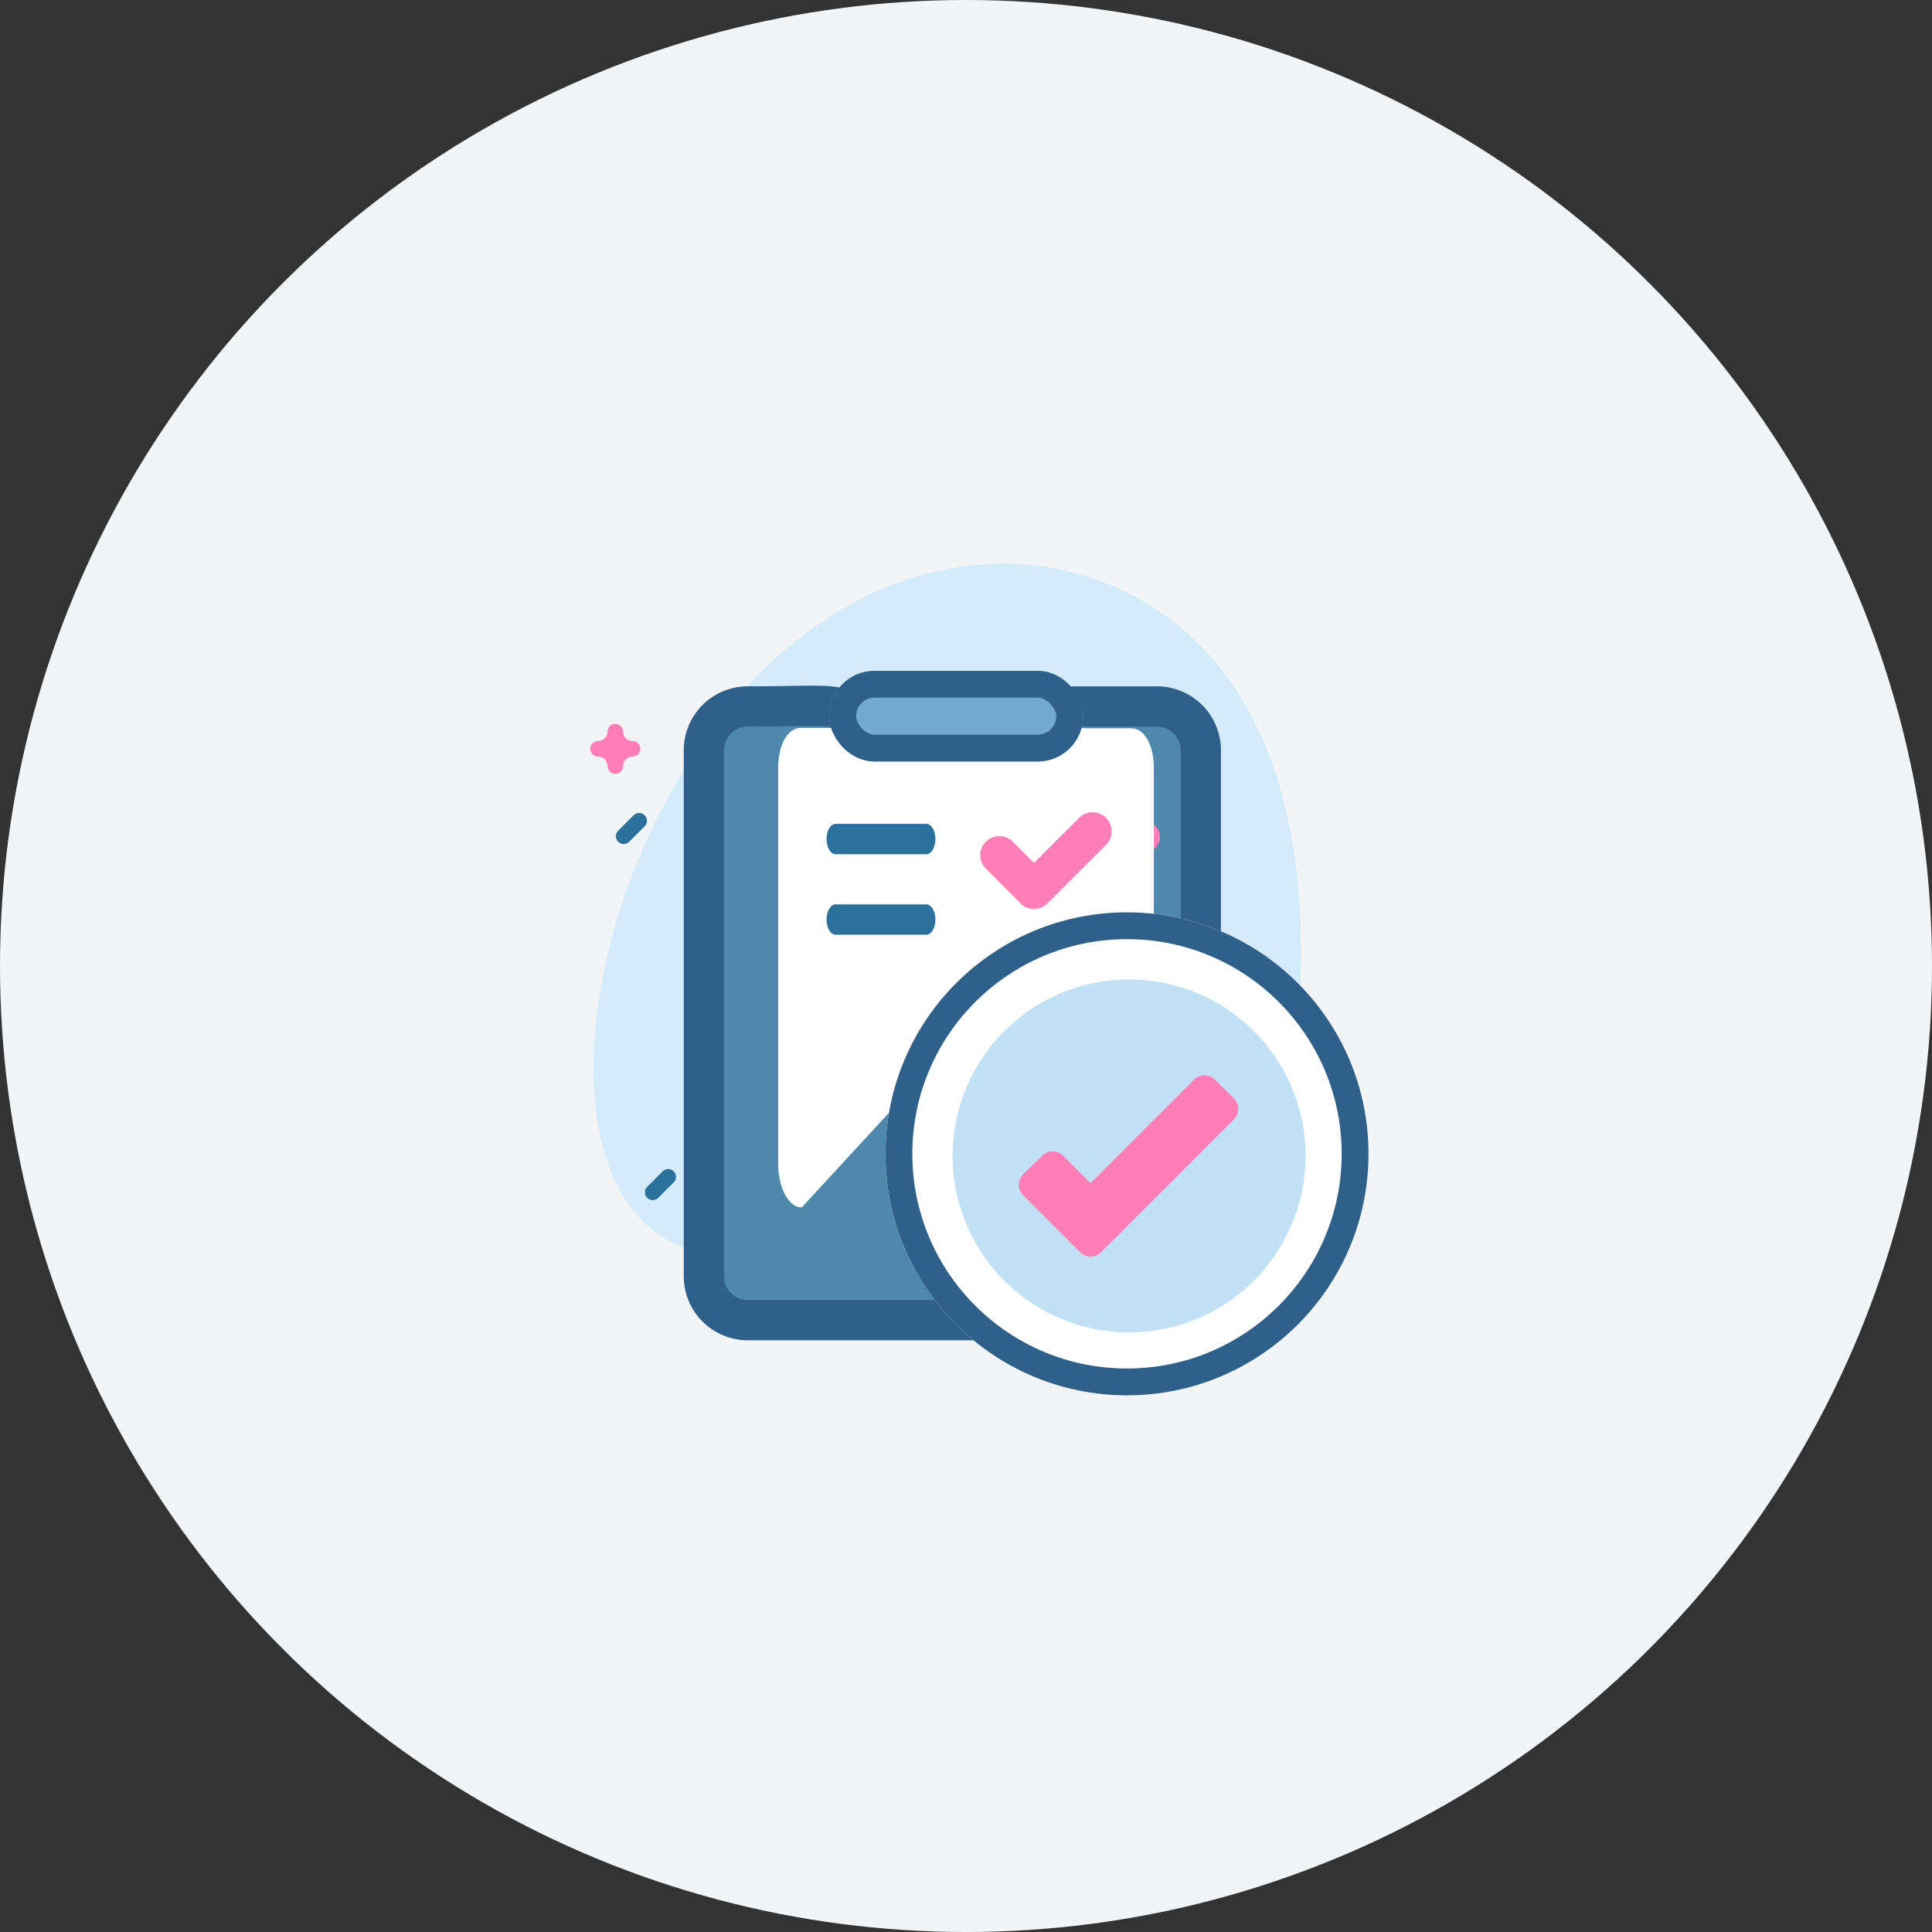 <svg xmlns="http://www.w3.org/2000/svg" width="72" height="72" viewBox="0 0 72 72">
    <rect x="0" y="0" width="72" height="72" fill="#333333" stroke="none"/>
    <defs>
        <style>
            .cls-3{fill:#ff7eb8}.cls-4{fill:#2a719b}.cls-5{fill:none}.cls-6{fill:#4e89ad}.cls-13{stroke:none}
        </style>
    </defs>
    <g id="Group_12614" transform="translate(-550 -371)">
        <circle id="Ellipse_667" cx="36" cy="36" r="36" fill="#f2f4f6" transform="translate(550 371)"/>
        <g id="Booking_Request" transform="translate(-790 66)">
            <g id="Group_11979" transform="translate(1362 330)">
                <g id="Group_9859">
                    <g id="Group_9871">
                        <path id="Path_2687" fill="#d3ebfa" d="M21.26 2.957C15.455 2.957 11.469 0 8.672 0S0 1.581 0 14.233s7.9 14.509 10.979 14.509C25.386 28.743 31.54 2.957 21.26 2.957z" transform="rotate(180 13.243 12.371)"/>
                        <path id="Path_1742" d="M396.084 45.13a.291.291 0 0 1 .291.291.35.35 0 0 0 .349.349.291.291 0 0 1 0 .582.35.35 0 0 0-.349.349.291.291 0 1 1-.582 0 .349.349 0 0 0-.349-.349.291.291 0 0 1 0-.582.349.349 0 0 0 .349-.349.291.291 0 0 1 .291-.291z" class="cls-3" transform="translate(-395.153 -43.154)"/>
                        <path id="Path_2578" d="M60.586 416.172a.291.291 0 0 1 .291.291.349.349 0 0 0 .349.349.291.291 0 0 1 0 .582.349.349 0 0 0-.349.349.291.291 0 1 1-.582 0 .349.349 0 0 0-.349-.349.291.291 0 1 1 0-.582.349.349 0 0 0 .349-.349.291.291 0 0 1 .291-.291z" class="cls-3" transform="translate(-34.641 -399.345)"/>
                        <path id="Path_1744" d="M451.745 82.339a.291.291 0 0 1 .206.5l-.582.582a.291.291 0 0 1-.411-.411l.582-.582a.29.29 0 0 1 .205-.089z" class="cls-4" transform="translate(-449.93 -77.042)"/>
                        <path id="Path_1745" d="M88.527 40.13a.291.291 0 0 1 .206.5l-.582.582a.291.291 0 0 1-.411-.411l.582-.582a.29.29 0 0 1 .205-.089z" class="cls-4" transform="translate(-61.628 -20.587)"/>
                        <path id="Path_2720" d="M88.527 40.13a.291.291 0 0 1 .206.5l-.582.582a.291.291 0 0 1-.411-.411l.582-.582a.29.29 0 0 1 .205-.089z" class="cls-4" transform="translate(-85.63 -21.562)"/>
                        <path id="Rectangle_2677" d="M0 0H38V38H0z" class="cls-5" transform="translate(-5 -8)"/>
                    </g>
                </g>
            </g>
            <g id="Group_12025" transform="translate(1366.673 331.72)">
                <g id="Group_11977" transform="translate(1.599 .103)">
                    <path id="Path_4060" d="M9.819 18.361a8.307 8.307 0 0 1 1.676-5.013 19.1 19.1 0 0 1 5.514-4.109v9.122z" class="cls-6" transform="translate(-.824 3.258)"/>
                </g>
                <path id="Path_4203" d="M4.8 9.519V0H1.192L.619.27.5 1.251V21.1l.228 1.058 1.317.45h15.722c-1.434-1.314-.364-4.994-.592-6.632C12.41 14.387 4.8 13.173 4.8 9.519zm0 0" class="cls-6" transform="translate(-.496)"/>
            </g>
            <path id="Path_4042" fill="#4e89ad" stroke="#2e6089" stroke-width="1.5px" d="M46.883 52.8H31.634A1.634 1.634 0 0 1 30 51.169V31.563a1.634 1.634 0 0 1 1.634-1.634c4.015 0 3.842-.337 3.813 1.56v-.6h7.625v-.414a.545.545 0 0 1 .545-.545h3.268a1.634 1.634 0 0 1 1.634 1.634v19.605a1.634 1.634 0 0 1-1.636 1.631z" transform="translate(1336.232 301.398)"/>
            <path id="Path_4204" d="M47.622 87.089h-5.111a.546.546 0 0 1 0-1.089h5.111a.546.546 0 0 1 0 1.089z" class="cls-4" transform="translate(1330.136 250.44)"/>
            <path id="Path_4205" d="M45.542 87.089h-3.22c-.178 0-.322-.244-.322-.545s.144-.545.322-.545h3.22c.178 0 .322.244.322.545s-.144.545-.322.545z" class="cls-4" transform="translate(1330.136 252.467)"/>
            <path id="Path_4048" d="M73.267 53.453L72.216 52.4a.561.561 0 0 1 .791-.794l.656.656 1.357-1.355a.561.561 0 0 1 .791.794l-1.75 1.75a.561.561 0 0 1-.794 0z" class="cls-3" transform="translate(1307.274 284.865)"/>
            <path id="Path_4049" d="M73.618 70.267l-1.286-1.289a.686.686 0 0 1 .967-.953l.8.8 1.66-1.656a.686.686 0 0 1 .967.97l-2.14 2.143a.686.686 0 0 1-.97-.017z" class="cls-3" transform="translate(1303.802 275.758)"/>
            <path id="Path_4374" fill="#fff" d="M.846.126l12.31.016c.483 0 .844.591.844 1.494v14.728c0 .9-.392 1.636-.875 1.636L6.91 11.455.875 18C.392 18 0 17.267 0 16.364V1.636C0 .733.363.126.846.126z" transform="translate(1369 332)"/>
            <path id="Path_4375" d="M73.589 54.175l-1.334-1.335a.712.712 0 0 1 1-1.007l.832.832 1.722-1.718a.712.712 0 0 1 1 1.007l-2.22 2.22a.712.712 0 0 1-1.007 0z" class="cls-3" transform="translate(1304.447 284.493)"/>
            <path id="Path_4376" d="M45.719 71.132h-3.381c-.187 0-.338-.253-.338-.566s.151-.566.338-.566h3.381c.187 0 .338.253.338.566s-.151.566-.338.566z" class="cls-4" transform="translate(1328.803 265.703)"/>
            <path id="Path_4377" d="M45.719 71.132h-3.381c-.187 0-.338-.253-.338-.566s.151-.566.338-.566h3.381c.187 0 .338.253.338.566s-.151.566-.338.566z" class="cls-4" transform="translate(1328.803 268.703)"/>
            <g id="Rectangle_2614" fill="#73aacf" stroke="#2e6089" transform="translate(1370.903 330)">
                <rect width="9.46" height="3.379" class="cls-13" rx="1.689"/>
                <rect width="8.46" height="2.379" x=".5" y=".5" class="cls-5" rx="1.189"/>
            </g>
            <g id="Group_12585" transform="translate(713.84 -1247.159)">
                <g id="Group_12589" transform="translate(-1.715 -1.715)">
                    <g id="Ellipse_700" fill="#fff" stroke="#2e6089" transform="translate(660.875 1587.874)">
                        <circle cx="9" cy="9" r="9" class="cls-13"/>
                        <circle cx="9" cy="9" r="8.5" class="cls-5"/>
                    </g>
                    <path id="Path_4354" fill="#c2e1f4" d="M157.653 150.578a6.578 6.578 0 1 1-6.579-6.578 6.578 6.578 0 0 1 6.579 6.578zm0 0" transform="translate(518.878 1446.374)"/>
                    <path id="Path_4378" fill="#ff7eb8" stroke="#ff7eb8" stroke-width="0.6px" d="M130.856 155.038a.25.25 0 0 0-.354 0l-4.068 4.068-1.239-1.237a.25.25 0 0 0-.353 0l-.709.7a.25.25 0 0 0 0 .354l2.124 2.124a.25.25 0 0 0 .354 0l4.953-4.953a.25.25 0 0 0 0-.354zm-4.422 5.484l-1.77-1.77.354-.353 1.24 1.237a.25.25 0 0 0 .354 0l4.068-4.068.354.354zm0 0" transform="translate(542.084 1439.284)"/>
                </g>
            </g>
        </g>
    </g>
</svg>
